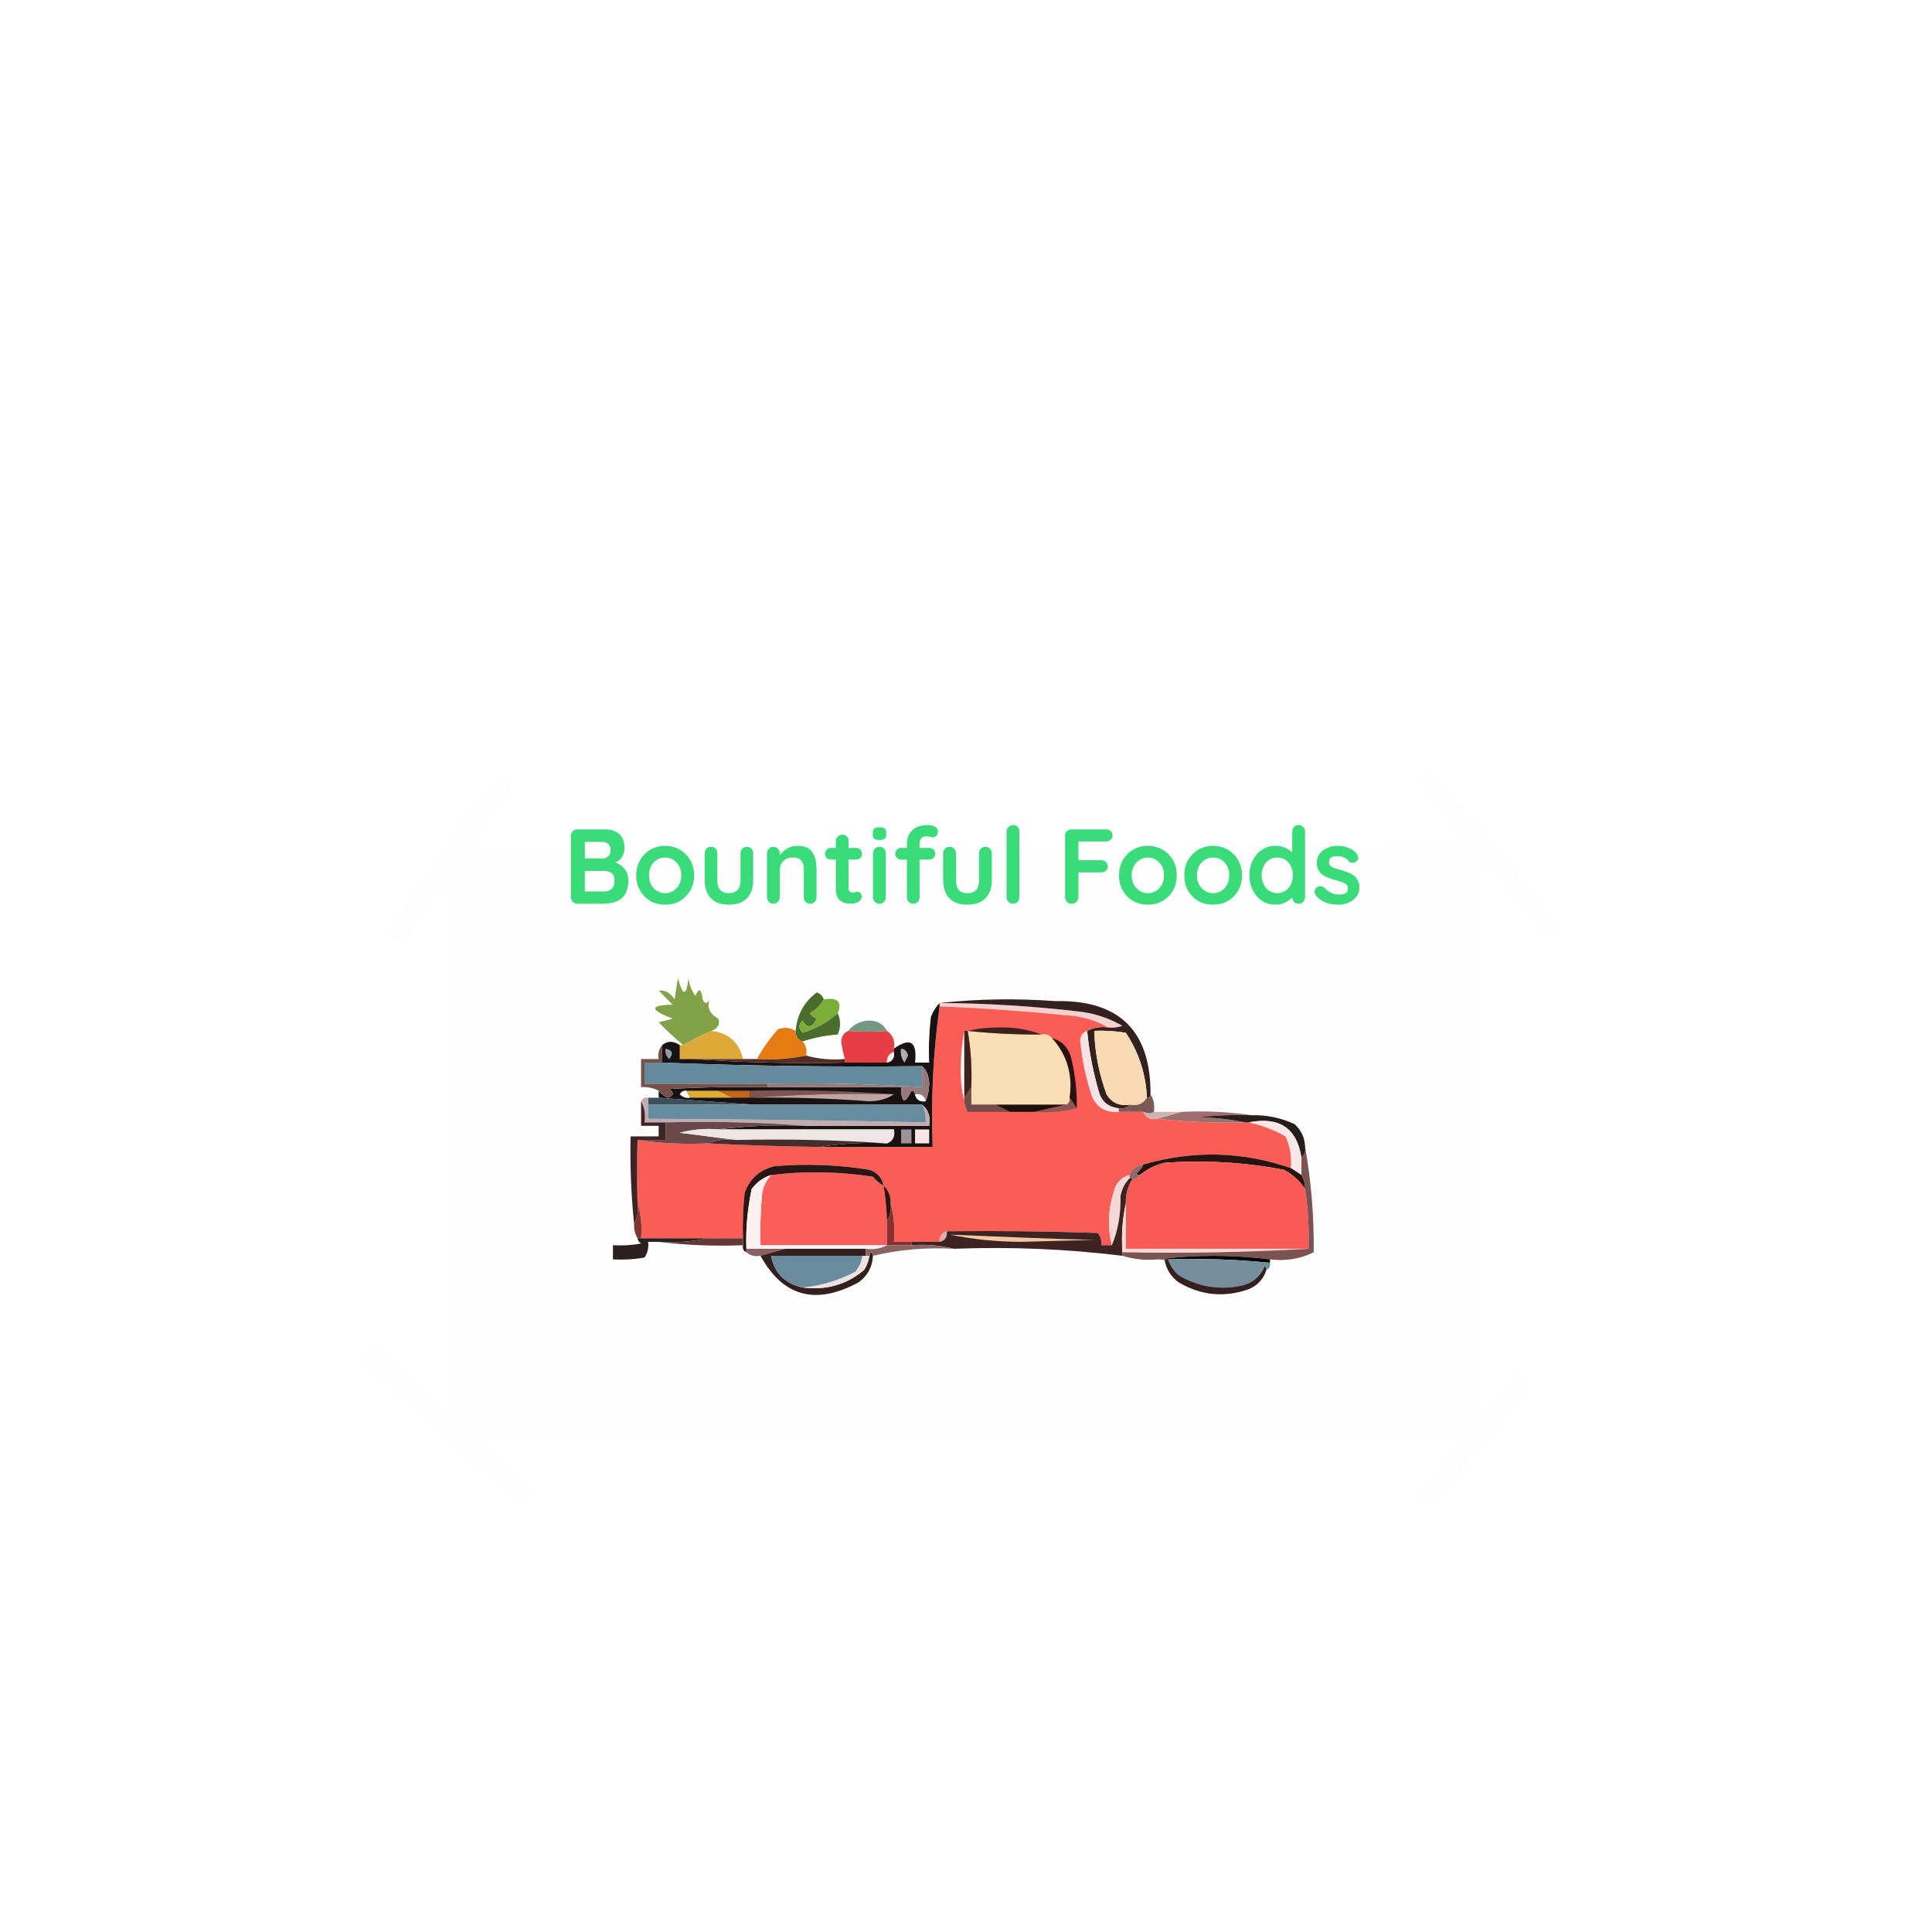 <?xml version="1.0" encoding="UTF-8"?>
<svg xmlns="http://www.w3.org/2000/svg" xmlns:xlink="http://www.w3.org/1999/xlink" width="40px" height="40px" viewBox="0 0 40 40" version="1.1">
<defs>
<filter id="alpha" filterUnits="objectBoundingBox" x="0%" y="0%" width="100%" height="100%">
  <feColorMatrix type="matrix" in="SourceGraphic" values="0 0 0 0 1 0 0 0 0 1 0 0 0 0 1 0 0 0 1 0"/>
</filter>
<mask id="mask0">
  <g filter="url(#alpha)">
<rect x="0" y="0" width="40" height="40" style="fill:rgb(0%,0%,0%);fill-opacity:0.992;stroke:none;"/>
  </g>
</mask>
<clipPath id="clip1">
  <rect x="0" y="0" width="40" height="40"/>
</clipPath>
<g id="surface5" clip-path="url(#clip1)">
<path style=" stroke:none;fill-rule:evenodd;fill:rgb(99.608%,99.608%,99.608%);fill-opacity:1;" d="M 29.562 15.891 C 30.508 16.98 31.43 18.098 32.328 19.238 C 32.234 19.301 32.152 19.375 32.074 19.453 C 31.613 18.898 31.152 18.34 30.691 17.781 C 30.645 21.637 30.645 25.492 30.691 29.348 C 30.934 29.055 31.176 28.766 31.418 28.473 C 31.496 28.555 31.582 28.629 31.672 28.691 C 31.023 29.547 30.332 30.371 29.602 31.164 C 29.523 31.082 29.438 31.012 29.348 30.945 C 29.66 30.559 29.977 30.172 30.293 29.781 C 23.453 29.695 16.617 29.684 9.781 29.746 C 10.215 30.105 10.629 30.496 11.02 30.91 C 10.934 30.996 10.848 31.078 10.766 31.164 C 9.664 30.184 8.586 29.18 7.527 28.145 C 7.613 28.062 7.695 27.977 7.781 27.891 C 8.289 28.352 8.801 28.812 9.309 29.273 C 9.359 25.562 9.359 21.855 9.309 18.145 C 8.988 18.621 8.648 19.078 8.289 19.527 C 8.195 19.449 8.113 19.367 8.035 19.273 C 8.773 18.176 9.535 17.098 10.328 16.035 C 10.422 16.113 10.508 16.199 10.582 16.293 C 10.32 16.723 10.031 17.133 9.711 17.527 C 16.617 17.59 23.527 17.574 30.438 17.492 C 30.047 17.051 29.684 16.59 29.348 16.109 C 29.438 16.051 29.512 15.98 29.562 15.891 Z M 29.562 15.891 "/>
</g>
</defs>
<g id="surface1">
<rect x="0" y="0" width="40" height="40" style="fill:rgb(100%,100%,100%);fill-opacity:1;stroke:none;"/>
<use xlink:href="#surface5" mask="url(#mask0)"/>
<path style=" stroke:none;fill-rule:evenodd;fill:rgb(48.235%,68.235%,22.353%);fill-opacity:1;" d="M 17.055 20.691 C 17.344 20.645 17.441 20.742 17.344 20.98 C 17.125 21.172 16.883 21.305 16.617 21.383 C 16.527 21.297 16.527 21.211 16.617 21.129 C 16.711 21.297 16.809 21.285 16.91 21.09 C 16.852 21.07 16.801 21.031 16.766 20.98 C 16.887 20.906 16.984 20.812 17.055 20.691 Z M 17.055 20.691 "/>
<path style=" stroke:none;fill-rule:evenodd;fill:rgb(50.98%,63.529%,27.843%);fill-opacity:1;" d="M 14.727 21.344 C 14.527 21.43 14.332 21.527 14.145 21.637 C 13.969 21.492 13.801 21.336 13.637 21.164 C 13.734 21.141 13.832 21.117 13.926 21.09 C 13.445 20.906 13.445 20.809 13.926 20.801 C 13.832 20.703 13.734 20.605 13.637 20.508 C 13.773 20.496 13.883 20.559 13.965 20.691 C 13.988 20.547 14.012 20.398 14.035 20.254 C 14.141 20.629 14.211 20.629 14.254 20.254 C 14.27 20.391 14.32 20.512 14.398 20.617 C 14.473 20.445 14.52 20.469 14.547 20.691 C 14.594 20.789 14.641 20.789 14.691 20.691 C 14.633 20.859 14.691 20.992 14.871 21.09 C 14.914 21.207 14.863 21.293 14.727 21.344 Z M 14.727 21.344 "/>
<path style=" stroke:none;fill-rule:evenodd;fill:rgb(95.686%,81.961%,81.569%);fill-opacity:1;" d="M 19.453 20.836 C 19.453 20.812 19.453 20.789 19.453 20.766 C 20.43 20.77 21.398 20.832 22.363 20.945 C 22.676 20.984 22.965 21.082 23.238 21.238 C 23.141 21.273 23.047 21.285 22.945 21.273 C 22.684 21.121 22.391 21.039 22.074 21.02 C 21.203 20.934 20.328 20.871 19.453 20.836 Z M 19.453 20.836 "/>
<path style=" stroke:none;fill-rule:evenodd;fill:rgb(45.098%,59.608%,50.196%);fill-opacity:1;" d="M 18.363 21.344 C 18.102 21.367 17.832 21.367 17.562 21.344 C 17.664 21.211 17.809 21.137 18 21.129 C 18.172 21.133 18.293 21.207 18.363 21.344 Z M 18.363 21.344 "/>
<path style=" stroke:none;fill-rule:evenodd;fill:rgb(20%,12.941%,12.549%);fill-opacity:1;" d="M 19.453 20.766 C 20.242 20.68 21.043 20.668 21.855 20.727 C 23.172 20.699 23.828 21.344 23.82 22.656 C 23.82 22.703 23.793 22.727 23.746 22.727 C 23.723 22.234 23.578 21.789 23.309 21.383 C 23.094 21.348 22.875 21.332 22.656 21.344 C 22.668 21.797 22.754 22.23 22.91 22.656 C 23.016 22.832 23.172 22.902 23.383 22.871 C 23.332 22.938 23.258 22.965 23.164 22.945 C 22.973 22.93 22.836 22.832 22.766 22.656 C 22.637 22.227 22.551 21.789 22.508 21.344 C 22.637 21.277 22.781 21.25 22.945 21.273 C 23.047 21.285 23.141 21.273 23.238 21.238 C 22.965 21.082 22.676 20.984 22.363 20.945 C 21.398 20.832 20.43 20.77 19.453 20.766 Z M 19.453 20.766 "/>
<path style=" stroke:none;fill-rule:evenodd;fill:rgb(29.02%,42.745%,17.647%);fill-opacity:1;" d="M 17.055 20.691 C 16.984 20.812 16.887 20.906 16.766 20.98 C 16.801 21.031 16.852 21.07 16.91 21.09 C 16.809 21.285 16.711 21.297 16.617 21.129 C 16.527 21.211 16.527 21.297 16.617 21.383 C 16.883 21.305 17.125 21.172 17.344 20.98 C 17.41 21.121 17.41 21.266 17.344 21.418 C 17.09 21.438 16.848 21.484 16.617 21.562 C 16.516 21.531 16.469 21.457 16.473 21.344 C 16.5 21.012 16.645 20.746 16.91 20.547 C 16.984 20.57 17.031 20.621 17.055 20.691 Z M 17.055 20.691 "/>
<path style=" stroke:none;fill-rule:evenodd;fill:rgb(90.196%,48.235%,7.059%);fill-opacity:1;" d="M 16.473 21.344 C 16.469 21.457 16.516 21.531 16.617 21.562 C 16.688 21.641 16.711 21.738 16.691 21.855 C 16.359 21.922 16.02 21.949 15.672 21.926 C 15.789 21.707 15.938 21.5 16.109 21.309 C 16.238 21.262 16.359 21.273 16.473 21.344 Z M 16.473 21.344 "/>
<path style=" stroke:none;fill-rule:evenodd;fill:rgb(90.588%,24.314%,27.451%);fill-opacity:1;" d="M 17.562 21.344 C 17.832 21.367 18.102 21.367 18.363 21.344 C 18.488 21.43 18.535 21.551 18.508 21.711 C 18.508 21.734 18.508 21.758 18.508 21.781 C 18.406 21.816 18.359 21.891 18.363 22 C 18.074 22 17.781 22 17.492 22 C 17.492 21.977 17.492 21.953 17.492 21.926 C 17.461 21.82 17.438 21.711 17.418 21.602 C 17.41 21.477 17.457 21.391 17.562 21.344 Z M 17.562 21.344 "/>
<path style=" stroke:none;fill-rule:evenodd;fill:rgb(96.078%,89.412%,89.02%);fill-opacity:1;" d="M 22.508 21.344 C 22.551 21.789 22.637 22.227 22.766 22.656 C 22.836 22.832 22.973 22.93 23.164 22.945 C 23.164 22.969 23.164 22.996 23.164 23.02 C 22.914 23.043 22.73 22.945 22.617 22.727 C 22.484 22.34 22.398 21.938 22.363 21.527 C 22.379 21.426 22.426 21.367 22.508 21.344 Z M 22.508 21.344 "/>
<path style=" stroke:none;fill-rule:evenodd;fill:rgb(97.255%,85.882%,70.196%);fill-opacity:1;" d="M 23.746 22.727 C 23.668 22.855 23.547 22.902 23.383 22.871 C 23.172 22.902 23.016 22.832 22.91 22.656 C 22.754 22.23 22.668 21.797 22.656 21.344 C 22.875 21.332 23.094 21.348 23.309 21.383 C 23.578 21.789 23.723 22.234 23.746 22.727 Z M 23.746 22.727 "/>
<path style=" stroke:none;fill-rule:evenodd;fill:rgb(98.039%,36.471%,33.725%);fill-opacity:1;" d="M 19.453 20.836 C 20.328 20.871 21.203 20.934 22.074 21.02 C 22.391 21.039 22.684 21.121 22.945 21.273 C 22.781 21.25 22.637 21.277 22.508 21.344 C 22.426 21.367 22.379 21.426 22.363 21.527 C 22.398 21.938 22.484 22.34 22.617 22.727 C 22.73 22.945 22.914 23.043 23.164 23.02 C 23.332 23.02 23.504 23.02 23.672 23.02 C 23.723 23.141 23.82 23.188 23.965 23.164 C 24.566 23.23 25.172 23.254 25.781 23.238 C 25.805 23.238 25.832 23.238 25.855 23.238 C 26.121 23.293 26.375 23.391 26.617 23.527 C 26.711 23.734 26.75 23.953 26.727 24.184 C 25.719 23.836 24.699 23.812 23.672 24.109 C 23.535 24.125 23.438 24.199 23.383 24.328 C 23.207 24.379 23.098 24.5 23.055 24.691 C 22.941 25.055 22.93 25.422 23.02 25.781 C 22.945 25.781 22.871 25.781 22.801 25.781 C 22.812 25.688 22.789 25.602 22.727 25.527 C 21.684 25.492 20.645 25.48 19.602 25.492 C 19.496 25.527 19.449 25.598 19.453 25.711 C 19.262 25.711 19.066 25.711 18.871 25.711 C 18.75 25.711 18.629 25.711 18.508 25.711 C 18.531 25.43 18.508 25.16 18.438 24.91 C 18.445 24.762 18.395 24.641 18.293 24.547 C 18.262 24.383 18.164 24.273 18 24.219 C 17.348 24.113 16.695 24.09 16.035 24.145 C 15.73 24.219 15.523 24.402 15.418 24.691 C 15.383 25.004 15.371 25.32 15.383 25.637 C 15.141 25.637 14.898 25.637 14.656 25.637 C 14.195 25.637 13.734 25.637 13.273 25.637 C 13.297 25.379 13.27 25.137 13.199 24.91 C 13.188 24.457 13.188 24.02 13.199 23.602 C 13.672 23.672 14.156 23.695 14.656 23.672 C 15.43 23.711 16.207 23.738 16.98 23.746 C 17.758 23.746 18.535 23.746 19.309 23.746 C 19.27 22.77 19.32 21.797 19.453 20.836 Z M 19.453 20.836 "/>
<path style=" stroke:none;fill-rule:evenodd;fill:rgb(97.647%,86.667%,70.98%);fill-opacity:1;" d="M 20.035 21.344 C 20.543 21.398 21.055 21.422 21.562 21.418 C 21.656 21.402 21.73 21.426 21.781 21.492 C 22.094 21.84 22.215 22.254 22.145 22.727 C 22.156 22.801 22.133 22.848 22.074 22.871 C 21.59 22.871 21.102 22.871 20.617 22.871 C 20.449 22.871 20.277 22.871 20.109 22.871 C 20.109 22.75 20.109 22.629 20.109 22.508 C 20.125 22.117 20.102 21.73 20.035 21.344 Z M 20.035 21.344 "/>
<path style=" stroke:none;fill-rule:evenodd;fill:rgb(99.608%,98.039%,97.647%);fill-opacity:1;" d="M 19.965 21.344 C 19.965 21.805 19.965 22.266 19.965 22.727 C 19.957 22.832 19.984 22.93 20.035 23.02 C 19.941 22.77 19.891 22.488 19.891 22.184 C 19.891 21.891 19.914 21.609 19.965 21.344 Z M 19.965 21.344 "/>
<path style=" stroke:none;fill-rule:evenodd;fill:rgb(22.745%,13.725%,11.765%);fill-opacity:1;" d="M 20.035 21.344 C 20.23 21.297 20.434 21.273 20.656 21.273 C 20.977 21.262 21.281 21.309 21.562 21.418 C 21.055 21.422 20.543 21.398 20.035 21.344 Z M 20.035 21.344 "/>
<path style=" stroke:none;fill-rule:evenodd;fill:rgb(86.275%,65.882%,21.569%);fill-opacity:1;" d="M 14.727 21.344 C 15.082 21.383 15.301 21.578 15.383 21.926 C 15.043 21.926 14.703 21.926 14.363 21.926 C 14.266 21.926 14.168 21.926 14.074 21.926 C 14.074 21.832 14.074 21.734 14.074 21.637 C 14.098 21.637 14.121 21.637 14.145 21.637 C 14.332 21.527 14.527 21.43 14.727 21.344 Z M 14.727 21.344 "/>
<path style=" stroke:none;fill-rule:evenodd;fill:rgb(23.529%,13.725%,13.333%);fill-opacity:1;" d="M 19.965 21.344 C 19.988 21.344 20.012 21.344 20.035 21.344 C 20.102 21.73 20.125 22.117 20.109 22.508 C 20.062 22.582 20.012 22.656 19.965 22.727 C 19.965 22.266 19.965 21.805 19.965 21.344 Z M 19.965 21.344 "/>
<path style=" stroke:none;fill-rule:evenodd;fill:rgb(15.294%,7.451%,6.275%);fill-opacity:1;" d="M 21.781 21.492 C 21.996 21.555 22.129 21.699 22.184 21.926 C 22.262 22.262 22.301 22.602 22.293 22.945 C 22.242 22.871 22.195 22.801 22.145 22.727 C 22.215 22.254 22.094 21.84 21.781 21.492 Z M 21.781 21.492 "/>
<path style=" stroke:none;fill-rule:evenodd;fill:rgb(9.804%,7.059%,7.059%);fill-opacity:1;" d="M 19.453 20.766 C 19.453 20.789 19.453 20.812 19.453 20.836 C 19.32 21.797 19.27 22.77 19.309 23.746 C 18.535 23.746 17.758 23.746 16.98 23.746 C 17.43 23.672 17.891 23.648 18.363 23.672 C 18.484 23.625 18.535 23.527 18.508 23.383 C 17.297 23.383 16.086 23.383 14.871 23.383 C 15.465 23.309 16.07 23.285 16.691 23.309 C 17.539 23.309 18.387 23.309 19.238 23.309 C 19.27 23.121 19.223 22.977 19.09 22.871 C 17.926 22.871 16.766 22.871 15.602 22.871 C 14.945 22.824 14.293 22.777 13.637 22.727 C 13.637 22.68 13.637 22.629 13.637 22.582 C 13.684 22.637 13.746 22.688 13.816 22.727 C 13.949 22.691 13.965 22.629 13.855 22.547 C 14.531 22.508 15.211 22.496 15.891 22.508 C 16.812 22.508 17.734 22.508 18.656 22.508 C 18.66 22.844 18.734 22.867 18.871 22.582 C 18.918 22.59 18.941 22.617 18.945 22.656 C 18.969 22.766 19.043 22.816 19.164 22.801 C 19.211 22.695 19.234 22.574 19.238 22.438 C 19.234 22.281 19.184 22.16 19.09 22.074 C 17.297 22.094 15.5 22.07 13.711 22 C 13.711 21.879 13.711 21.758 13.711 21.637 C 13.82 21.547 13.941 21.547 14.074 21.637 C 14.074 21.734 14.074 21.832 14.074 21.926 C 14.168 21.926 14.266 21.926 14.363 21.926 C 15.395 22 16.438 22.023 17.492 22 C 17.781 22 18.074 22 18.363 22 C 18.477 21.977 18.523 21.902 18.508 21.781 C 18.508 21.758 18.508 21.734 18.508 21.711 C 18.848 21.469 18.992 21.566 18.945 22 C 19.043 22 19.141 22 19.238 22 C 19.223 21.684 19.238 21.367 19.273 21.055 C 19.316 20.941 19.379 20.844 19.453 20.766 Z M 19.453 20.766 "/>
<path style=" stroke:none;fill-rule:evenodd;fill:rgb(32.941%,17.647%,14.118%);fill-opacity:1;" d="M 16.691 21.855 C 16.941 21.926 17.211 21.949 17.492 21.926 C 17.492 21.953 17.492 21.977 17.492 22 C 16.438 22.023 15.395 22 14.363 21.926 C 14.703 21.926 15.043 21.926 15.383 21.926 C 15.48 21.926 15.574 21.926 15.672 21.926 C 16.02 21.949 16.359 21.922 16.691 21.855 Z M 16.691 21.855 "/>
<path style=" stroke:none;fill-rule:evenodd;fill:rgb(99.608%,92.941%,93.333%);fill-opacity:1;" d="M 18.508 21.781 C 18.523 21.902 18.477 21.977 18.363 22 C 18.359 21.891 18.406 21.816 18.508 21.781 Z M 18.508 21.781 "/>
<path style=" stroke:none;fill-rule:evenodd;fill:rgb(69.02%,67.451%,70.98%);fill-opacity:1;" d="M 18.656 21.711 C 18.734 21.719 18.781 21.766 18.801 21.855 C 18.777 21.902 18.75 21.953 18.727 22 C 18.66 21.914 18.637 21.816 18.656 21.711 Z M 18.656 21.711 "/>
<path style=" stroke:none;fill-rule:evenodd;fill:rgb(55.294%,61.569%,67.059%);fill-opacity:1;" d="M 13.781 21.711 C 13.926 21.742 13.949 21.816 13.855 21.926 C 13.789 21.867 13.766 21.793 13.781 21.711 Z M 13.781 21.711 "/>
<path style=" stroke:none;fill-rule:evenodd;fill:rgb(40%,54.118%,61.569%);fill-opacity:1;" d="M 13.711 22 C 15.5 22.07 17.297 22.094 19.09 22.074 C 19.09 22.219 19.09 22.363 19.09 22.508 C 18.027 22.441 16.961 22.418 15.891 22.438 C 15.043 22.438 14.195 22.438 13.344 22.438 C 13.344 22.293 13.344 22.145 13.344 22 C 13.469 22 13.59 22 13.711 22 Z M 13.711 22 "/>
<path style=" stroke:none;fill-rule:evenodd;fill:rgb(46.275%,31.765%,28.627%);fill-opacity:1;" d="M 13.711 21.637 C 13.711 21.758 13.711 21.879 13.711 22 C 13.59 22 13.469 22 13.344 22 C 13.344 22.145 13.344 22.293 13.344 22.438 C 14.195 22.438 15.043 22.438 15.891 22.438 C 15.891 22.461 15.891 22.484 15.891 22.508 C 15.211 22.496 14.531 22.508 13.855 22.547 C 13.965 22.629 13.949 22.691 13.816 22.727 C 13.746 22.688 13.684 22.637 13.637 22.582 C 13.523 22.523 13.402 22.5 13.273 22.508 C 13.273 22.316 13.273 22.121 13.273 21.926 C 13.395 21.926 13.516 21.926 13.637 21.926 C 13.617 21.812 13.641 21.715 13.711 21.637 Z M 13.711 21.637 "/>
<path style=" stroke:none;fill-rule:evenodd;fill:rgb(58.431%,47.451%,48.627%);fill-opacity:1;" d="M 19.09 22.074 C 19.184 22.16 19.234 22.281 19.238 22.438 C 19.234 22.574 19.211 22.695 19.164 22.801 C 19.141 22.688 19.066 22.641 18.945 22.656 C 18.941 22.617 18.918 22.59 18.871 22.582 C 18.734 22.867 18.66 22.844 18.656 22.508 C 17.734 22.508 16.812 22.508 15.891 22.508 C 15.891 22.484 15.891 22.461 15.891 22.438 C 16.961 22.418 18.027 22.441 19.09 22.508 C 19.09 22.363 19.09 22.219 19.09 22.074 Z M 19.09 22.074 "/>
<path style=" stroke:none;fill-rule:evenodd;fill:rgb(98.039%,97.647%,97.255%);fill-opacity:1;" d="M 14.219 22.582 C 14.242 22.629 14.266 22.68 14.293 22.727 C 14.207 22.742 14.133 22.719 14.074 22.656 C 14.105 22.598 14.156 22.574 14.219 22.582 Z M 14.219 22.582 "/>
<path style=" stroke:none;fill-rule:evenodd;fill:rgb(75.686%,40.392%,10.98%);fill-opacity:1;" d="M 14.871 22.582 C 15.09 22.582 15.309 22.582 15.527 22.582 C 15.527 22.629 15.527 22.68 15.527 22.727 C 15.406 22.727 15.285 22.727 15.164 22.727 C 15.066 22.68 14.969 22.629 14.871 22.582 Z M 14.871 22.582 "/>
<path style=" stroke:none;fill-rule:evenodd;fill:rgb(49.412%,32.549%,31.373%);fill-opacity:1;" d="M 15.527 22.582 C 16.535 22.559 17.527 22.582 18.508 22.656 C 17.527 22.629 16.559 22.656 15.602 22.727 C 15.574 22.727 15.551 22.727 15.527 22.727 C 15.527 22.68 15.527 22.629 15.527 22.582 Z M 15.527 22.582 "/>
<path style=" stroke:none;fill-rule:evenodd;fill:rgb(45.098%,30.196%,29.804%);fill-opacity:1;" d="M 20.109 22.508 C 20.109 22.629 20.109 22.75 20.109 22.871 C 20.277 22.871 20.449 22.871 20.617 22.871 C 20.715 22.922 20.812 22.969 20.91 23.02 C 20.617 23.02 20.328 23.02 20.035 23.02 C 19.984 22.93 19.957 22.832 19.965 22.727 C 20.012 22.656 20.062 22.582 20.109 22.508 Z M 20.109 22.508 "/>
<path style=" stroke:none;fill-rule:evenodd;fill:rgb(88.627%,67.451%,22.353%);fill-opacity:1;" d="M 14.219 22.582 C 14.438 22.582 14.656 22.582 14.871 22.582 C 14.969 22.629 15.066 22.68 15.164 22.727 C 14.871 22.727 14.582 22.727 14.293 22.727 C 14.266 22.68 14.242 22.629 14.219 22.582 Z M 14.219 22.582 "/>
<path style=" stroke:none;fill-rule:evenodd;fill:rgb(99.608%,100%,99.608%);fill-opacity:1;" d="M 18.945 22.656 C 19.066 22.641 19.141 22.688 19.164 22.801 C 19.043 22.816 18.969 22.766 18.945 22.656 Z M 18.945 22.656 "/>
<path style=" stroke:none;fill-rule:evenodd;fill:rgb(74.51%,64.706%,64.314%);fill-opacity:1;" d="M 15.602 22.727 C 16.559 22.656 17.527 22.629 18.508 22.656 C 18.371 22.75 18.203 22.797 18 22.801 C 17.203 22.742 16.402 22.715 15.602 22.727 Z M 15.602 22.727 "/>
<path style=" stroke:none;fill-rule:evenodd;fill:rgb(23.529%,31.373%,35.686%);fill-opacity:1;" d="M 13.418 22.727 C 13.492 22.727 13.562 22.727 13.637 22.727 C 14.293 22.777 14.945 22.824 15.602 22.871 C 14.871 22.871 14.145 22.871 13.418 22.871 C 13.418 22.824 13.418 22.777 13.418 22.727 Z M 13.418 22.727 "/>
<path style=" stroke:none;fill-rule:evenodd;fill:rgb(10.98%,6.275%,5.882%);fill-opacity:1;" d="M 20.617 22.871 C 21.102 22.871 21.59 22.871 22.074 22.871 C 21.855 22.922 21.637 22.969 21.418 23.02 C 21.25 23.02 21.078 23.02 20.91 23.02 C 20.812 22.969 20.715 22.922 20.617 22.871 Z M 20.617 22.871 "/>
<path style=" stroke:none;fill-rule:evenodd;fill:rgb(49.412%,34.51%,33.725%);fill-opacity:1;" d="M 23.82 22.656 C 23.887 22.758 23.91 22.879 23.891 23.02 C 23.84 23.062 23.766 23.062 23.672 23.02 C 23.504 23.02 23.332 23.02 23.164 23.02 C 23.164 22.996 23.164 22.969 23.164 22.945 C 23.258 22.965 23.332 22.938 23.383 22.871 C 23.547 22.902 23.668 22.855 23.746 22.727 C 23.793 22.727 23.82 22.703 23.82 22.656 Z M 23.82 22.656 "/>
<path style=" stroke:none;fill-rule:evenodd;fill:rgb(55.294%,34.118%,32.941%);fill-opacity:1;" d="M 22.145 22.727 C 22.195 22.801 22.242 22.871 22.293 22.945 C 22.016 23.016 21.723 23.043 21.418 23.02 C 21.637 22.969 21.855 22.922 22.074 22.871 C 22.133 22.848 22.156 22.801 22.145 22.727 Z M 22.145 22.727 "/>
<path style=" stroke:none;fill-rule:evenodd;fill:rgb(80.392%,70.196%,69.804%);fill-opacity:1;" d="M 23.672 23.02 C 23.766 23.062 23.84 23.062 23.891 23.02 C 24.086 23.02 24.277 23.02 24.473 23.02 C 24.305 23.066 24.133 23.117 23.965 23.164 C 23.82 23.188 23.723 23.141 23.672 23.02 Z M 23.672 23.02 "/>
<path style=" stroke:none;fill-rule:evenodd;fill:rgb(61.176%,43.529%,42.745%);fill-opacity:1;" d="M 24.473 23.02 C 24.973 22.996 25.457 23.02 25.926 23.09 C 25.562 23.078 25.199 23.09 24.836 23.129 C 25.164 23.141 25.48 23.176 25.781 23.238 C 25.172 23.254 24.566 23.23 23.965 23.164 C 24.133 23.117 24.305 23.066 24.473 23.02 Z M 24.473 23.02 "/>
<path style=" stroke:none;fill-rule:evenodd;fill:rgb(76.078%,67.451%,69.02%);fill-opacity:1;" d="M 13.273 22.801 C 13.297 22.738 13.348 22.715 13.418 22.727 C 13.418 22.777 13.418 22.824 13.418 22.871 C 13.418 22.969 13.418 23.066 13.418 23.164 C 15.332 23.172 17.25 23.195 19.164 23.238 C 19.172 23.105 19.148 22.984 19.09 22.871 C 19.223 22.977 19.27 23.121 19.238 23.309 C 18.387 23.309 17.539 23.309 16.691 23.309 C 15.734 23.238 14.766 23.211 13.781 23.238 C 13.637 23.238 13.492 23.238 13.344 23.238 C 13.367 23.074 13.344 22.93 13.273 22.801 Z M 13.273 22.801 "/>
<path style=" stroke:none;fill-rule:evenodd;fill:rgb(40.784%,54.902%,62.353%);fill-opacity:1;" d="M 13.418 22.871 C 14.145 22.871 14.871 22.871 15.602 22.871 C 16.766 22.871 17.926 22.871 19.09 22.871 C 19.148 22.984 19.172 23.105 19.164 23.238 C 17.25 23.195 15.332 23.172 13.418 23.164 C 13.418 23.066 13.418 22.969 13.418 22.871 Z M 13.418 22.871 "/>
<path style=" stroke:none;fill-rule:evenodd;fill:rgb(40.784%,28.235%,28.235%);fill-opacity:1;" d="M 13.781 23.238 C 14.766 23.211 15.734 23.238 16.691 23.309 C 16.07 23.285 15.465 23.309 14.871 23.383 C 14.602 23.359 14.336 23.383 14.074 23.453 C 14.473 23.504 14.859 23.551 15.238 23.602 C 15.027 23.578 14.832 23.602 14.656 23.672 C 14.156 23.695 13.672 23.672 13.199 23.602 C 13.395 23.602 13.59 23.602 13.781 23.602 C 13.781 23.48 13.781 23.359 13.781 23.238 Z M 13.781 23.238 "/>
<path style=" stroke:none;fill-rule:evenodd;fill:rgb(16.078%,10.98%,10.98%);fill-opacity:1;" d="M 25.926 23.09 C 26.234 23.082 26.523 23.145 26.801 23.273 C 26.941 23.398 27.016 23.559 27.02 23.746 C 27.035 23.84 27.012 23.914 26.945 23.965 C 26.848 23.355 26.484 23.113 25.855 23.238 C 25.832 23.238 25.805 23.238 25.781 23.238 C 25.48 23.176 25.164 23.141 24.836 23.129 C 25.199 23.09 25.562 23.078 25.926 23.09 Z M 25.926 23.09 "/>
<path style=" stroke:none;fill-rule:evenodd;fill:rgb(93.333%,90.196%,89.804%);fill-opacity:1;" d="M 14.871 23.383 C 16.086 23.383 17.297 23.383 18.508 23.383 C 18.535 23.527 18.484 23.625 18.363 23.672 C 17.336 23.602 16.293 23.578 15.238 23.602 C 14.859 23.551 14.473 23.504 14.074 23.453 C 14.336 23.383 14.602 23.359 14.871 23.383 Z M 14.871 23.383 "/>
<path style=" stroke:none;fill-rule:evenodd;fill:rgb(98.039%,89.804%,89.412%);fill-opacity:1;" d="M 18.945 23.383 C 19.043 23.383 19.141 23.383 19.238 23.383 C 19.238 23.48 19.238 23.574 19.238 23.672 C 19.141 23.672 19.043 23.672 18.945 23.672 C 18.945 23.574 18.945 23.48 18.945 23.383 Z M 18.945 23.383 "/>
<path style=" stroke:none;fill-rule:evenodd;fill:rgb(97.255%,90.588%,90.196%);fill-opacity:1;" d="M 25.855 23.238 C 26.484 23.113 26.848 23.355 26.945 23.965 C 26.945 24.086 26.945 24.207 26.945 24.328 C 26.871 24.277 26.801 24.23 26.727 24.184 C 26.75 23.953 26.711 23.734 26.617 23.527 C 26.375 23.391 26.121 23.293 25.855 23.238 Z M 25.855 23.238 "/>
<path style=" stroke:none;fill-rule:evenodd;fill:rgb(61.961%,57.255%,60%);fill-opacity:1;" d="M 18.656 23.383 C 18.727 23.383 18.801 23.383 18.871 23.383 C 18.871 23.48 18.871 23.574 18.871 23.672 C 18.801 23.672 18.727 23.672 18.656 23.672 C 18.656 23.574 18.656 23.48 18.656 23.383 Z M 18.656 23.383 "/>
<path style=" stroke:none;fill-rule:evenodd;fill:rgb(26.667%,17.647%,16.863%);fill-opacity:1;" d="M 14.656 23.672 C 14.832 23.602 15.027 23.578 15.238 23.602 C 16.293 23.578 17.336 23.602 18.363 23.672 C 17.891 23.648 17.43 23.672 16.98 23.746 C 16.207 23.738 15.43 23.711 14.656 23.672 Z M 14.656 23.672 "/>
<path style=" stroke:none;fill-rule:evenodd;fill:rgb(24.706%,14.118%,13.725%);fill-opacity:1;" d="M 13.273 22.801 C 13.344 22.93 13.367 23.074 13.344 23.238 C 13.492 23.238 13.637 23.238 13.781 23.238 C 13.781 23.359 13.781 23.48 13.781 23.602 C 13.59 23.602 13.395 23.602 13.199 23.602 C 13.188 24.02 13.188 24.457 13.199 24.91 C 13.223 25.07 13.199 25.219 13.129 25.344 C 13.066 24.742 13.043 24.137 13.055 23.527 C 13.25 23.527 13.441 23.527 13.637 23.527 C 13.637 23.453 13.637 23.383 13.637 23.309 C 13.516 23.309 13.395 23.309 13.273 23.309 C 13.273 23.141 13.273 22.969 13.273 22.801 Z M 13.273 22.801 "/>
<path style=" stroke:none;fill-rule:evenodd;fill:rgb(15.686%,7.451%,6.667%);fill-opacity:1;" d="M 26.727 24.184 C 26.801 24.23 26.871 24.277 26.945 24.328 C 27 24.414 27.023 24.512 27.02 24.617 C 26.91 24.449 26.766 24.316 26.582 24.219 C 25.766 24.062 24.941 24.016 24.109 24.074 C 23.918 24.121 23.746 24.207 23.602 24.328 C 23.57 24.332 23.543 24.32 23.527 24.293 C 23.59 24.238 23.641 24.18 23.672 24.109 C 24.699 23.812 25.719 23.836 26.727 24.184 Z M 26.727 24.184 "/>
<path style=" stroke:none;fill-rule:evenodd;fill:rgb(98.039%,35.294%,33.333%);fill-opacity:1;" d="M 27.02 24.617 C 27.082 25.027 27.105 25.438 27.09 25.855 C 25.832 25.855 24.57 25.855 23.309 25.855 C 23.309 25.539 23.309 25.223 23.309 24.91 C 23.301 24.719 23.352 24.551 23.453 24.398 C 23.527 24.414 23.574 24.387 23.602 24.328 C 23.746 24.207 23.918 24.121 24.109 24.074 C 24.941 24.016 25.766 24.062 26.582 24.219 C 26.766 24.316 26.91 24.449 27.02 24.617 Z M 27.02 24.617 "/>
<path style=" stroke:none;fill-rule:evenodd;fill:rgb(97.647%,36.863%,34.51%);fill-opacity:1;" d="M 18.293 24.547 C 18.332 24.785 18.355 25.027 18.363 25.273 C 18.363 25.441 18.363 25.613 18.363 25.781 C 17.492 25.781 16.617 25.781 15.746 25.781 C 15.734 25.418 15.746 25.055 15.781 24.691 C 15.809 24.551 15.871 24.43 15.965 24.328 C 16.656 24.242 17.359 24.254 18.074 24.363 C 18.137 24.441 18.211 24.5 18.293 24.547 Z M 18.293 24.547 "/>
<path style=" stroke:none;fill-rule:evenodd;fill:rgb(56.863%,40.784%,39.608%);fill-opacity:1;" d="M 23.672 24.109 C 23.641 24.18 23.59 24.238 23.527 24.293 C 23.543 24.32 23.57 24.332 23.602 24.328 C 23.574 24.387 23.527 24.414 23.453 24.398 C 23.43 24.398 23.406 24.398 23.383 24.398 C 23.383 24.375 23.383 24.352 23.383 24.328 C 23.438 24.199 23.535 24.125 23.672 24.109 Z M 23.672 24.109 "/>
<path style=" stroke:none;fill-rule:evenodd;fill:rgb(16.471%,8.627%,7.843%);fill-opacity:1;" d="M 18.293 24.547 C 18.211 24.5 18.137 24.441 18.074 24.363 C 17.359 24.254 16.656 24.242 15.965 24.328 C 15.801 24.379 15.668 24.477 15.562 24.617 C 15.477 25.027 15.438 25.438 15.453 25.855 C 15.453 25.879 15.453 25.902 15.453 25.926 C 15.395 25.902 15.371 25.855 15.383 25.781 C 15.383 25.734 15.383 25.684 15.383 25.637 C 15.371 25.32 15.383 25.004 15.418 24.691 C 15.523 24.402 15.73 24.219 16.035 24.145 C 16.695 24.09 17.348 24.113 18 24.219 C 18.164 24.273 18.262 24.383 18.293 24.547 Z M 18.293 24.547 "/>
<path style=" stroke:none;fill-rule:evenodd;fill:rgb(98.824%,94.51%,94.118%);fill-opacity:1;" d="M 15.965 24.328 C 15.871 24.43 15.809 24.551 15.781 24.691 C 15.746 25.055 15.734 25.418 15.746 25.781 C 16.617 25.781 17.492 25.781 18.363 25.781 C 18.234 25.852 18.09 25.875 17.926 25.855 C 17.371 25.855 16.812 25.855 16.254 25.855 C 15.988 25.855 15.723 25.855 15.453 25.855 C 15.438 25.438 15.477 25.027 15.562 24.617 C 15.668 24.477 15.801 24.379 15.965 24.328 Z M 15.965 24.328 "/>
<path style=" stroke:none;fill-rule:evenodd;fill:rgb(95.686%,84.314%,83.922%);fill-opacity:1;" d="M 23.383 24.328 C 23.383 24.352 23.383 24.375 23.383 24.398 C 23.289 24.496 23.227 24.617 23.199 24.766 C 23.207 25.137 23.148 25.477 23.02 25.781 C 22.93 25.422 22.941 25.055 23.055 24.691 C 23.098 24.5 23.207 24.379 23.383 24.328 Z M 23.383 24.328 "/>
<path style=" stroke:none;fill-rule:evenodd;fill:rgb(19.216%,7.843%,7.059%);fill-opacity:1;" d="M 18.293 24.547 C 18.395 24.641 18.445 24.762 18.438 24.91 C 18.457 25.047 18.434 25.168 18.363 25.273 C 18.355 25.027 18.332 24.785 18.293 24.547 Z M 18.293 24.547 "/>
<path style=" stroke:none;fill-rule:evenodd;fill:rgb(49.804%,21.176%,19.608%);fill-opacity:1;" d="M 13.199 24.91 C 13.27 25.137 13.297 25.379 13.273 25.637 C 13.25 25.637 13.223 25.637 13.199 25.637 C 13.148 25.547 13.121 25.453 13.129 25.344 C 13.199 25.219 13.223 25.07 13.199 24.91 Z M 13.199 24.91 "/>
<path style=" stroke:none;fill-rule:evenodd;fill:rgb(53.333%,19.216%,18.039%);fill-opacity:1;" d="M 18.438 24.91 C 18.508 25.16 18.531 25.43 18.508 25.711 C 18.629 25.711 18.75 25.711 18.871 25.711 C 18.871 25.734 18.871 25.758 18.871 25.781 C 18.703 25.781 18.535 25.781 18.363 25.781 C 18.363 25.613 18.363 25.441 18.363 25.273 C 18.434 25.168 18.457 25.047 18.438 24.91 Z M 18.438 24.91 "/>
<path style=" stroke:none;fill-rule:evenodd;fill:rgb(86.275%,67.451%,66.667%);fill-opacity:1;" d="M 19.602 25.492 C 19.617 25.613 19.566 25.688 19.453 25.711 C 19.449 25.598 19.496 25.527 19.602 25.492 Z M 19.602 25.492 "/>
<path style=" stroke:none;fill-rule:evenodd;fill:rgb(38.824%,21.961%,21.176%);fill-opacity:1;" d="M 14.656 25.637 C 14.898 25.637 15.141 25.637 15.383 25.637 C 15.383 25.684 15.383 25.734 15.383 25.781 C 14.785 25.805 14.203 25.781 13.637 25.711 C 13.988 25.734 14.328 25.707 14.656 25.637 Z M 14.656 25.637 "/>
<path style=" stroke:none;fill-rule:evenodd;fill:rgb(23.922%,13.725%,12.941%);fill-opacity:1;" d="M 23.383 24.398 C 23.406 24.398 23.43 24.398 23.453 24.398 C 23.352 24.551 23.301 24.719 23.309 24.91 C 23.238 25.234 23.215 25.574 23.238 25.926 C 23.238 25.953 23.238 25.977 23.238 26 C 22.09 25.859 20.926 25.809 19.746 25.855 C 19.469 25.785 19.18 25.758 18.871 25.781 C 18.871 25.758 18.871 25.734 18.871 25.711 C 19.066 25.711 19.262 25.711 19.453 25.711 C 19.566 25.688 19.617 25.613 19.602 25.492 C 20.645 25.48 21.684 25.492 22.727 25.527 C 22.789 25.602 22.812 25.688 22.801 25.781 C 22.871 25.781 22.945 25.781 23.02 25.781 C 23.148 25.477 23.207 25.137 23.199 24.766 C 23.227 24.617 23.289 24.496 23.383 24.398 Z M 23.383 24.398 "/>
<path style=" stroke:none;fill-rule:evenodd;fill:rgb(96.471%,78.039%,64.314%);fill-opacity:1;" d="M 19.672 25.562 C 20.668 25.605 21.66 25.645 22.656 25.672 C 22.156 25.684 21.66 25.695 21.164 25.711 C 20.641 25.711 20.145 25.66 19.672 25.562 Z M 19.672 25.562 "/>
<path style=" stroke:none;fill-rule:evenodd;fill:rgb(16.863%,12.157%,12.549%);fill-opacity:1;" d="M 13.199 25.637 C 13.223 25.637 13.25 25.637 13.273 25.637 C 13.734 25.637 14.195 25.637 14.656 25.637 C 14.328 25.707 13.988 25.734 13.637 25.711 C 13.562 25.711 13.492 25.711 13.418 25.711 C 13.434 25.828 13.41 25.938 13.344 26.035 C 13.129 26.074 12.91 26.086 12.691 26.074 C 12.691 25.977 12.691 25.879 12.691 25.781 C 12.887 25.793 13.082 25.781 13.273 25.746 C 13.23 25.719 13.207 25.68 13.199 25.637 Z M 13.199 25.637 "/>
<path style=" stroke:none;fill-rule:evenodd;fill:rgb(52.941%,37.647%,37.255%);fill-opacity:1;" d="M 15.453 25.855 C 15.723 25.855 15.988 25.855 16.254 25.855 C 16.086 25.902 15.914 25.953 15.746 26 C 15.629 26.02 15.531 25.996 15.453 25.926 C 15.453 25.902 15.453 25.879 15.453 25.855 Z M 15.453 25.855 "/>
<path style=" stroke:none;fill-rule:evenodd;fill:rgb(20.392%,12.157%,12.157%);fill-opacity:1;" d="M 16.254 25.855 C 16.812 25.855 17.371 25.855 17.926 25.855 C 17.926 25.902 17.926 25.953 17.926 26 C 17.902 26 17.879 26 17.855 26 C 17.223 26 16.594 26 15.965 26 C 16.035 26.359 16.254 26.578 16.617 26.656 C 17.102 26.719 17.527 26.598 17.891 26.293 C 17.949 26.199 17.984 26.105 18 26 C 18.023 25.902 18.047 25.902 18.074 26 C 18.062 26.227 17.965 26.41 17.781 26.547 C 16.891 27.031 16.211 26.848 15.746 26 C 15.914 25.953 16.086 25.902 16.254 25.855 Z M 16.254 25.855 "/>
<path style=" stroke:none;fill-rule:evenodd;fill:rgb(54.118%,38.824%,38.824%);fill-opacity:1;" d="M 18.363 25.781 C 18.535 25.781 18.703 25.781 18.871 25.781 C 19.18 25.758 19.469 25.785 19.746 25.855 C 19.172 25.824 18.617 25.871 18.074 26 C 18.047 25.902 18.023 25.902 18 26 C 17.977 26 17.953 26 17.926 26 C 17.926 25.953 17.926 25.902 17.926 25.855 C 18.09 25.875 18.234 25.852 18.363 25.781 Z M 18.363 25.781 "/>
<path style=" stroke:none;fill-rule:evenodd;fill:rgb(99.216%,85.098%,84.706%);fill-opacity:1;" d="M 23.309 24.91 C 23.309 25.223 23.309 25.539 23.309 25.855 C 24.57 25.855 25.832 25.855 27.09 25.855 C 25.82 25.926 24.535 25.953 23.238 25.926 C 23.215 25.574 23.238 25.234 23.309 24.91 Z M 23.309 24.91 "/>
<path style=" stroke:none;fill-rule:evenodd;fill:rgb(48.235%,32.549%,32.157%);fill-opacity:1;" d="M 27.02 23.746 C 27.148 24.457 27.207 25.188 27.199 25.926 C 26.922 26.066 26.617 26.113 26.293 26.074 C 25.516 25.977 24.738 25.977 23.965 26.074 C 23.707 26.098 23.465 26.07 23.238 26 C 23.238 25.977 23.238 25.953 23.238 25.926 C 24.535 25.953 25.82 25.926 27.09 25.855 C 27.105 25.438 27.082 25.027 27.02 24.617 C 27.023 24.512 27 24.414 26.945 24.328 C 26.945 24.207 26.945 24.086 26.945 23.965 C 27.012 23.914 27.035 23.84 27.02 23.746 Z M 27.02 23.746 "/>
<path style=" stroke:none;fill-rule:evenodd;fill:rgb(0.784%,0.392%,0.392%);fill-opacity:1;" d="M 23.965 26.074 C 24.738 25.977 25.516 25.977 26.293 26.074 C 26.293 26.098 26.293 26.121 26.293 26.145 C 25.594 26.074 24.891 26.051 24.184 26.074 C 24.156 26.074 24.133 26.074 24.109 26.074 C 24.062 26.074 24.012 26.074 23.965 26.074 Z M 23.965 26.074 "/>
<path style=" stroke:none;fill-rule:evenodd;fill:rgb(92.549%,88.627%,88.627%);fill-opacity:1;" d="M 17.855 26 C 17.879 26 17.902 26 17.926 26 C 17.953 26 17.977 26 18 26 C 17.984 26.105 17.949 26.199 17.891 26.293 C 17.527 26.598 17.102 26.719 16.617 26.656 C 16.996 26.621 17.359 26.512 17.711 26.328 C 17.789 26.23 17.836 26.121 17.855 26 Z M 17.855 26 "/>
<path style=" stroke:none;fill-rule:evenodd;fill:rgb(45.882%,55.686%,61.961%);fill-opacity:1;" d="M 24.184 26.074 C 24.891 26.051 25.594 26.074 26.293 26.145 C 26.305 26.219 26.281 26.266 26.219 26.293 C 26.223 26.258 26.211 26.234 26.184 26.219 C 26.09 26.43 25.934 26.562 25.711 26.617 C 25.238 26.715 24.805 26.641 24.398 26.398 C 24.301 26.309 24.227 26.199 24.184 26.074 Z M 24.184 26.074 "/>
<path style=" stroke:none;fill-rule:evenodd;fill:rgb(41.569%,54.51%,61.569%);fill-opacity:1;" d="M 17.855 26 C 17.836 26.121 17.789 26.23 17.711 26.328 C 17.359 26.512 16.996 26.621 16.617 26.656 C 16.254 26.578 16.035 26.359 15.965 26 C 16.594 26 17.223 26 17.855 26 Z M 17.855 26 "/>
<path style=" stroke:none;fill-rule:evenodd;fill:rgb(20.392%,12.549%,12.157%);fill-opacity:1;" d="M 24.109 26.074 C 24.133 26.074 24.156 26.074 24.184 26.074 C 24.227 26.199 24.301 26.309 24.398 26.398 C 24.805 26.641 25.238 26.715 25.711 26.617 C 25.934 26.562 26.09 26.43 26.184 26.219 C 26.211 26.234 26.223 26.258 26.219 26.293 C 26.16 26.48 26.039 26.613 25.855 26.691 C 25.344 26.871 24.859 26.82 24.398 26.547 C 24.238 26.426 24.141 26.27 24.109 26.074 Z M 24.109 26.074 "/>
<path style=" stroke:none;fill-rule:nonzero;fill:rgb(22.353%,86.275%,47.059%);fill-opacity:1;" d="M 11.957 17.172 L 12.512 17.172 C 12.652 17.172 12.754 17.203 12.824 17.27 C 12.895 17.336 12.93 17.434 12.93 17.562 C 12.93 17.629 12.91 17.691 12.879 17.742 C 12.844 17.797 12.793 17.836 12.727 17.863 C 12.66 17.895 12.582 17.906 12.484 17.906 L 12.492 17.809 C 12.539 17.809 12.59 17.816 12.648 17.828 C 12.707 17.84 12.766 17.863 12.82 17.895 C 12.875 17.926 12.918 17.969 12.957 18.023 C 12.992 18.082 13.008 18.152 13.008 18.242 C 13.008 18.34 12.992 18.418 12.961 18.48 C 12.93 18.539 12.891 18.59 12.84 18.621 C 12.785 18.656 12.73 18.68 12.672 18.691 C 12.613 18.703 12.559 18.711 12.504 18.711 L 11.957 18.711 C 11.918 18.711 11.887 18.699 11.859 18.672 C 11.836 18.645 11.82 18.613 11.82 18.574 L 11.82 17.305 C 11.82 17.266 11.836 17.234 11.859 17.207 C 11.887 17.184 11.918 17.172 11.957 17.172 Z M 12.469 17.43 L 12.078 17.43 L 12.109 17.395 L 12.109 17.793 L 12.082 17.773 L 12.477 17.773 C 12.52 17.773 12.559 17.758 12.59 17.73 C 12.625 17.703 12.641 17.664 12.641 17.609 C 12.641 17.547 12.625 17.5 12.594 17.473 C 12.562 17.445 12.523 17.43 12.469 17.43 Z M 12.488 18.031 L 12.086 18.031 L 12.109 18.016 L 12.109 18.48 L 12.086 18.457 L 12.504 18.457 C 12.57 18.457 12.625 18.438 12.664 18.402 C 12.703 18.367 12.723 18.312 12.723 18.242 C 12.723 18.176 12.711 18.129 12.684 18.098 C 12.656 18.07 12.625 18.051 12.59 18.043 C 12.551 18.035 12.52 18.031 12.488 18.031 Z M 14.371 18.121 C 14.371 18.242 14.344 18.348 14.289 18.441 C 14.234 18.531 14.164 18.605 14.074 18.656 C 13.984 18.707 13.883 18.73 13.77 18.73 C 13.66 18.73 13.559 18.707 13.469 18.656 C 13.379 18.605 13.305 18.531 13.254 18.441 C 13.199 18.348 13.172 18.242 13.172 18.121 C 13.172 18.004 13.199 17.898 13.254 17.805 C 13.305 17.715 13.379 17.641 13.469 17.59 C 13.559 17.539 13.66 17.512 13.77 17.512 C 13.883 17.512 13.984 17.539 14.074 17.59 C 14.164 17.641 14.234 17.715 14.289 17.805 C 14.344 17.898 14.371 18.004 14.371 18.121 Z M 14.105 18.121 C 14.105 18.047 14.09 17.984 14.059 17.93 C 14.031 17.875 13.988 17.832 13.938 17.801 C 13.887 17.77 13.832 17.754 13.77 17.754 C 13.711 17.754 13.652 17.77 13.602 17.801 C 13.551 17.832 13.512 17.875 13.48 17.93 C 13.453 17.984 13.438 18.047 13.438 18.121 C 13.438 18.195 13.453 18.262 13.48 18.316 C 13.512 18.371 13.551 18.414 13.602 18.445 C 13.652 18.477 13.711 18.492 13.77 18.492 C 13.832 18.492 13.887 18.477 13.938 18.445 C 13.988 18.414 14.031 18.371 14.059 18.316 C 14.09 18.262 14.105 18.195 14.105 18.121 Z M 15.461 17.531 C 15.5 17.531 15.531 17.547 15.559 17.57 C 15.582 17.598 15.594 17.629 15.594 17.668 L 15.594 18.227 C 15.594 18.383 15.551 18.504 15.465 18.598 C 15.379 18.688 15.254 18.73 15.09 18.73 C 14.93 18.73 14.805 18.688 14.719 18.598 C 14.633 18.504 14.59 18.383 14.59 18.227 L 14.59 17.668 C 14.59 17.629 14.602 17.598 14.625 17.57 C 14.652 17.547 14.684 17.531 14.723 17.531 C 14.758 17.531 14.789 17.547 14.816 17.57 C 14.84 17.598 14.852 17.629 14.852 17.668 L 14.852 18.227 C 14.852 18.316 14.871 18.383 14.914 18.426 C 14.953 18.469 15.012 18.492 15.09 18.492 C 15.172 18.492 15.23 18.469 15.27 18.426 C 15.312 18.383 15.332 18.316 15.332 18.227 L 15.332 17.668 C 15.332 17.629 15.344 17.598 15.367 17.57 C 15.395 17.547 15.426 17.531 15.461 17.531 Z M 16.508 17.512 C 16.617 17.512 16.699 17.535 16.758 17.578 C 16.812 17.625 16.852 17.684 16.875 17.762 C 16.895 17.836 16.906 17.922 16.906 18.012 L 16.906 18.574 C 16.906 18.613 16.895 18.645 16.867 18.672 C 16.844 18.699 16.812 18.711 16.773 18.711 C 16.734 18.711 16.703 18.699 16.68 18.672 C 16.652 18.645 16.641 18.613 16.641 18.574 L 16.641 18.012 C 16.641 17.965 16.637 17.922 16.625 17.883 C 16.609 17.844 16.59 17.812 16.555 17.789 C 16.523 17.766 16.477 17.754 16.418 17.754 C 16.359 17.754 16.309 17.766 16.27 17.789 C 16.23 17.812 16.199 17.844 16.176 17.883 C 16.156 17.922 16.145 17.965 16.145 18.012 L 16.145 18.574 C 16.145 18.613 16.133 18.645 16.105 18.672 C 16.082 18.699 16.051 18.711 16.012 18.711 C 15.973 18.711 15.941 18.699 15.918 18.672 C 15.895 18.645 15.879 18.613 15.879 18.574 L 15.879 17.668 C 15.879 17.629 15.895 17.598 15.918 17.57 C 15.941 17.547 15.973 17.531 16.012 17.531 C 16.051 17.531 16.082 17.547 16.105 17.57 C 16.133 17.598 16.145 17.629 16.145 17.668 L 16.145 17.762 L 16.113 17.754 C 16.125 17.73 16.145 17.703 16.168 17.676 C 16.195 17.648 16.223 17.621 16.258 17.594 C 16.289 17.57 16.328 17.551 16.371 17.535 C 16.414 17.52 16.461 17.512 16.508 17.512 Z M 17.203 17.555 L 17.727 17.555 C 17.762 17.555 17.789 17.566 17.812 17.59 C 17.836 17.613 17.848 17.645 17.848 17.68 C 17.848 17.711 17.836 17.742 17.812 17.762 C 17.789 17.785 17.762 17.797 17.727 17.797 L 17.203 17.797 C 17.168 17.797 17.141 17.785 17.117 17.762 C 17.094 17.738 17.082 17.711 17.082 17.676 C 17.082 17.641 17.094 17.613 17.117 17.59 C 17.141 17.566 17.168 17.555 17.203 17.555 Z M 17.441 17.281 C 17.48 17.281 17.508 17.293 17.535 17.32 C 17.559 17.344 17.57 17.375 17.57 17.414 L 17.57 18.395 C 17.57 18.414 17.574 18.43 17.582 18.445 C 17.59 18.457 17.602 18.469 17.613 18.473 C 17.629 18.48 17.645 18.48 17.66 18.48 C 17.68 18.48 17.695 18.477 17.707 18.473 C 17.723 18.465 17.742 18.461 17.758 18.461 C 17.781 18.461 17.797 18.473 17.816 18.492 C 17.832 18.508 17.84 18.535 17.84 18.57 C 17.84 18.609 17.82 18.645 17.773 18.672 C 17.73 18.695 17.68 18.711 17.629 18.711 C 17.598 18.711 17.566 18.707 17.527 18.703 C 17.488 18.699 17.453 18.684 17.422 18.664 C 17.387 18.645 17.359 18.613 17.34 18.574 C 17.316 18.531 17.305 18.477 17.305 18.406 L 17.305 17.414 C 17.305 17.375 17.32 17.344 17.344 17.32 C 17.371 17.293 17.402 17.281 17.441 17.281 Z M 18.34 17.668 L 18.34 18.574 C 18.34 18.613 18.328 18.645 18.305 18.672 C 18.277 18.699 18.246 18.711 18.207 18.711 C 18.168 18.711 18.137 18.699 18.113 18.672 C 18.09 18.645 18.074 18.613 18.074 18.574 L 18.074 17.668 C 18.074 17.629 18.09 17.598 18.113 17.57 C 18.137 17.547 18.168 17.531 18.207 17.531 C 18.246 17.531 18.277 17.547 18.305 17.57 C 18.328 17.598 18.34 17.629 18.34 17.668 Z M 18.207 17.391 C 18.156 17.391 18.121 17.383 18.102 17.367 C 18.078 17.352 18.07 17.32 18.07 17.281 L 18.07 17.238 C 18.07 17.195 18.082 17.168 18.105 17.152 C 18.125 17.137 18.16 17.129 18.207 17.129 C 18.258 17.129 18.297 17.137 18.316 17.152 C 18.336 17.168 18.348 17.195 18.348 17.238 L 18.348 17.281 C 18.348 17.324 18.336 17.352 18.312 17.367 C 18.293 17.383 18.258 17.391 18.207 17.391 Z M 19.215 17.082 C 19.246 17.082 19.281 17.086 19.309 17.094 C 19.34 17.105 19.367 17.117 19.387 17.137 C 19.406 17.156 19.418 17.184 19.418 17.215 C 19.418 17.254 19.406 17.281 19.387 17.305 C 19.363 17.324 19.34 17.336 19.312 17.336 C 19.301 17.336 19.281 17.332 19.254 17.324 C 19.227 17.32 19.199 17.316 19.176 17.316 C 19.141 17.316 19.113 17.324 19.09 17.34 C 19.07 17.355 19.059 17.375 19.051 17.395 C 19.043 17.418 19.039 17.438 19.039 17.453 L 19.039 18.574 C 19.039 18.613 19.027 18.645 19.004 18.672 C 18.977 18.699 18.945 18.711 18.906 18.711 C 18.871 18.711 18.84 18.699 18.812 18.672 C 18.789 18.645 18.777 18.613 18.777 18.574 L 18.777 17.453 C 18.777 17.352 18.812 17.262 18.887 17.191 C 18.957 17.117 19.07 17.082 19.215 17.082 Z M 18.656 17.555 L 19.238 17.555 C 19.273 17.555 19.305 17.566 19.328 17.59 C 19.352 17.613 19.363 17.641 19.363 17.676 C 19.363 17.711 19.352 17.742 19.328 17.762 C 19.305 17.785 19.273 17.797 19.238 17.797 L 18.656 17.797 C 18.621 17.797 18.594 17.785 18.57 17.762 C 18.547 17.742 18.535 17.711 18.535 17.676 C 18.535 17.641 18.547 17.613 18.57 17.59 C 18.594 17.566 18.621 17.555 18.656 17.555 Z M 20.402 17.531 C 20.441 17.531 20.473 17.547 20.496 17.57 C 20.52 17.598 20.535 17.629 20.535 17.668 L 20.535 18.227 C 20.535 18.383 20.492 18.504 20.402 18.598 C 20.316 18.688 20.191 18.73 20.031 18.73 C 19.867 18.73 19.742 18.688 19.656 18.598 C 19.57 18.504 19.527 18.383 19.527 18.227 L 19.527 17.668 C 19.527 17.629 19.539 17.598 19.566 17.57 C 19.59 17.547 19.621 17.531 19.66 17.531 C 19.699 17.531 19.73 17.547 19.754 17.57 C 19.781 17.598 19.793 17.629 19.793 17.668 L 19.793 18.227 C 19.793 18.316 19.812 18.383 19.852 18.426 C 19.891 18.469 19.949 18.492 20.031 18.492 C 20.109 18.492 20.172 18.469 20.211 18.426 C 20.25 18.383 20.27 18.316 20.27 18.227 L 20.27 17.668 C 20.27 17.629 20.281 17.598 20.309 17.57 C 20.332 17.547 20.363 17.531 20.402 17.531 Z M 21.105 17.215 L 21.105 18.574 C 21.105 18.613 21.094 18.645 21.066 18.672 C 21.043 18.699 21.008 18.711 20.973 18.711 C 20.934 18.711 20.902 18.699 20.879 18.672 C 20.855 18.645 20.84 18.613 20.84 18.574 L 20.84 17.215 C 20.84 17.18 20.855 17.145 20.879 17.121 C 20.906 17.094 20.938 17.082 20.977 17.082 C 21.016 17.082 21.047 17.094 21.07 17.121 C 21.094 17.145 21.105 17.18 21.105 17.215 Z M 22.191 18.711 C 22.148 18.711 22.117 18.699 22.09 18.672 C 22.062 18.645 22.051 18.613 22.051 18.574 L 22.051 17.305 C 22.051 17.266 22.062 17.234 22.09 17.207 C 22.117 17.184 22.148 17.172 22.188 17.172 L 22.902 17.172 C 22.938 17.172 22.973 17.184 22.996 17.207 C 23.023 17.23 23.035 17.262 23.035 17.301 C 23.035 17.332 23.023 17.359 22.996 17.387 C 22.973 17.41 22.938 17.422 22.902 17.422 L 22.309 17.422 L 22.328 17.398 L 22.328 17.84 L 22.312 17.809 L 22.801 17.809 C 22.84 17.809 22.871 17.824 22.898 17.848 C 22.922 17.871 22.938 17.902 22.938 17.941 C 22.938 17.973 22.922 18 22.898 18.027 C 22.871 18.051 22.84 18.062 22.801 18.062 L 22.309 18.062 L 22.328 18.043 L 22.328 18.574 C 22.328 18.613 22.312 18.645 22.285 18.672 C 22.258 18.699 22.227 18.711 22.191 18.711 Z M 24.363 18.121 C 24.363 18.242 24.336 18.348 24.285 18.441 C 24.23 18.531 24.156 18.605 24.066 18.656 C 23.977 18.707 23.875 18.73 23.766 18.73 C 23.652 18.73 23.555 18.707 23.461 18.656 C 23.371 18.605 23.301 18.531 23.246 18.441 C 23.195 18.348 23.168 18.242 23.168 18.121 C 23.168 18.004 23.195 17.898 23.246 17.805 C 23.301 17.715 23.371 17.641 23.461 17.59 C 23.555 17.539 23.652 17.512 23.766 17.512 C 23.875 17.512 23.977 17.539 24.066 17.59 C 24.156 17.641 24.23 17.715 24.285 17.805 C 24.336 17.898 24.363 18.004 24.363 18.121 Z M 24.098 18.121 C 24.098 18.047 24.086 17.984 24.055 17.93 C 24.023 17.875 23.984 17.832 23.934 17.801 C 23.883 17.77 23.828 17.754 23.766 17.754 C 23.703 17.754 23.648 17.77 23.598 17.801 C 23.547 17.832 23.508 17.875 23.477 17.93 C 23.445 17.984 23.43 18.047 23.43 18.121 C 23.43 18.195 23.445 18.262 23.477 18.316 C 23.508 18.371 23.547 18.414 23.598 18.445 C 23.648 18.477 23.703 18.492 23.766 18.492 C 23.828 18.492 23.883 18.477 23.934 18.445 C 23.984 18.414 24.023 18.371 24.055 18.316 C 24.086 18.262 24.098 18.195 24.098 18.121 Z M 25.715 18.121 C 25.715 18.242 25.688 18.348 25.633 18.441 C 25.582 18.531 25.508 18.605 25.418 18.656 C 25.328 18.707 25.227 18.73 25.117 18.73 C 25.004 18.73 24.902 18.707 24.812 18.656 C 24.723 18.605 24.652 18.531 24.598 18.441 C 24.543 18.348 24.52 18.242 24.52 18.121 C 24.52 18.004 24.543 17.898 24.598 17.805 C 24.652 17.715 24.723 17.641 24.812 17.59 C 24.902 17.539 25.004 17.512 25.117 17.512 C 25.227 17.512 25.328 17.539 25.418 17.59 C 25.508 17.641 25.582 17.715 25.633 17.805 C 25.688 17.898 25.715 18.004 25.715 18.121 Z M 25.449 18.121 C 25.449 18.047 25.434 17.984 25.406 17.93 C 25.375 17.875 25.336 17.832 25.285 17.801 C 25.234 17.77 25.176 17.754 25.117 17.754 C 25.055 17.754 25 17.77 24.949 17.801 C 24.898 17.832 24.855 17.875 24.828 17.93 C 24.797 17.984 24.781 18.047 24.781 18.121 C 24.781 18.195 24.797 18.262 24.828 18.316 C 24.855 18.371 24.898 18.414 24.949 18.445 C 25 18.477 25.055 18.492 25.117 18.492 C 25.176 18.492 25.234 18.477 25.285 18.445 C 25.336 18.414 25.375 18.371 25.406 18.316 C 25.434 18.262 25.449 18.195 25.449 18.121 Z M 26.887 17.082 C 26.926 17.082 26.957 17.094 26.98 17.121 C 27.008 17.145 27.02 17.176 27.02 17.215 L 27.02 18.574 C 27.02 18.613 27.008 18.645 26.98 18.672 C 26.957 18.699 26.926 18.711 26.887 18.711 C 26.848 18.711 26.816 18.699 26.793 18.672 C 26.77 18.645 26.754 18.613 26.754 18.574 L 26.754 18.469 L 26.805 18.488 C 26.805 18.508 26.793 18.531 26.773 18.559 C 26.754 18.586 26.723 18.609 26.688 18.637 C 26.652 18.664 26.613 18.688 26.566 18.703 C 26.516 18.723 26.465 18.73 26.41 18.73 C 26.309 18.73 26.219 18.707 26.137 18.656 C 26.051 18.602 25.988 18.531 25.941 18.438 C 25.891 18.348 25.867 18.242 25.867 18.121 C 25.867 18.004 25.891 17.898 25.941 17.805 C 25.988 17.715 26.051 17.641 26.133 17.59 C 26.215 17.539 26.301 17.512 26.402 17.512 C 26.465 17.512 26.523 17.52 26.574 17.539 C 26.629 17.559 26.672 17.582 26.711 17.613 C 26.75 17.641 26.781 17.672 26.801 17.703 C 26.824 17.73 26.836 17.758 26.836 17.777 L 26.754 17.805 L 26.754 17.215 C 26.754 17.18 26.77 17.145 26.793 17.121 C 26.816 17.094 26.848 17.082 26.887 17.082 Z M 26.441 18.492 C 26.508 18.492 26.562 18.473 26.613 18.441 C 26.66 18.41 26.699 18.367 26.727 18.309 C 26.754 18.254 26.766 18.191 26.766 18.121 C 26.766 18.051 26.754 17.988 26.727 17.934 C 26.699 17.879 26.66 17.832 26.613 17.801 C 26.562 17.77 26.508 17.754 26.441 17.754 C 26.379 17.754 26.324 17.77 26.277 17.801 C 26.227 17.832 26.188 17.879 26.164 17.934 C 26.137 17.988 26.121 18.051 26.121 18.121 C 26.121 18.191 26.137 18.254 26.164 18.309 C 26.188 18.367 26.227 18.41 26.277 18.441 C 26.324 18.473 26.379 18.492 26.441 18.492 Z M 27.238 18.527 C 27.223 18.508 27.215 18.48 27.219 18.449 C 27.219 18.418 27.238 18.387 27.273 18.363 C 27.297 18.352 27.324 18.344 27.348 18.348 C 27.375 18.348 27.402 18.363 27.426 18.387 C 27.469 18.43 27.512 18.461 27.559 18.484 C 27.605 18.508 27.664 18.52 27.738 18.52 C 27.758 18.52 27.781 18.516 27.809 18.512 C 27.836 18.508 27.859 18.496 27.879 18.477 C 27.898 18.457 27.906 18.43 27.906 18.391 C 27.906 18.359 27.898 18.332 27.875 18.312 C 27.852 18.297 27.824 18.277 27.789 18.266 C 27.754 18.254 27.711 18.238 27.668 18.227 C 27.621 18.215 27.574 18.199 27.527 18.184 C 27.48 18.168 27.438 18.148 27.398 18.121 C 27.359 18.098 27.324 18.062 27.301 18.02 C 27.277 17.977 27.262 17.922 27.262 17.859 C 27.262 17.785 27.285 17.723 27.324 17.672 C 27.367 17.621 27.418 17.582 27.484 17.555 C 27.551 17.523 27.617 17.512 27.691 17.512 C 27.734 17.512 27.785 17.516 27.832 17.527 C 27.883 17.539 27.93 17.555 27.977 17.582 C 28.023 17.605 28.059 17.637 28.09 17.676 C 28.105 17.699 28.117 17.723 28.121 17.754 C 28.121 17.785 28.109 17.812 28.078 17.84 C 28.055 17.855 28.031 17.863 28 17.863 C 27.973 17.859 27.945 17.852 27.926 17.832 C 27.902 17.801 27.871 17.773 27.828 17.754 C 27.785 17.734 27.738 17.727 27.684 17.727 C 27.66 17.727 27.637 17.73 27.613 17.734 C 27.586 17.738 27.562 17.75 27.543 17.766 C 27.527 17.785 27.516 17.812 27.516 17.848 C 27.516 17.883 27.527 17.91 27.551 17.93 C 27.57 17.949 27.602 17.965 27.637 17.977 C 27.676 17.988 27.715 18 27.758 18.012 C 27.801 18.023 27.848 18.039 27.891 18.055 C 27.938 18.07 27.98 18.094 28.02 18.117 C 28.055 18.145 28.086 18.18 28.109 18.223 C 28.133 18.262 28.145 18.316 28.145 18.379 C 28.145 18.453 28.125 18.52 28.078 18.57 C 28.035 18.625 27.98 18.664 27.914 18.691 C 27.848 18.719 27.781 18.73 27.711 18.73 C 27.625 18.73 27.539 18.719 27.453 18.688 C 27.367 18.656 27.293 18.605 27.238 18.527 Z M 27.238 18.527 "/>
</g>
</svg>
